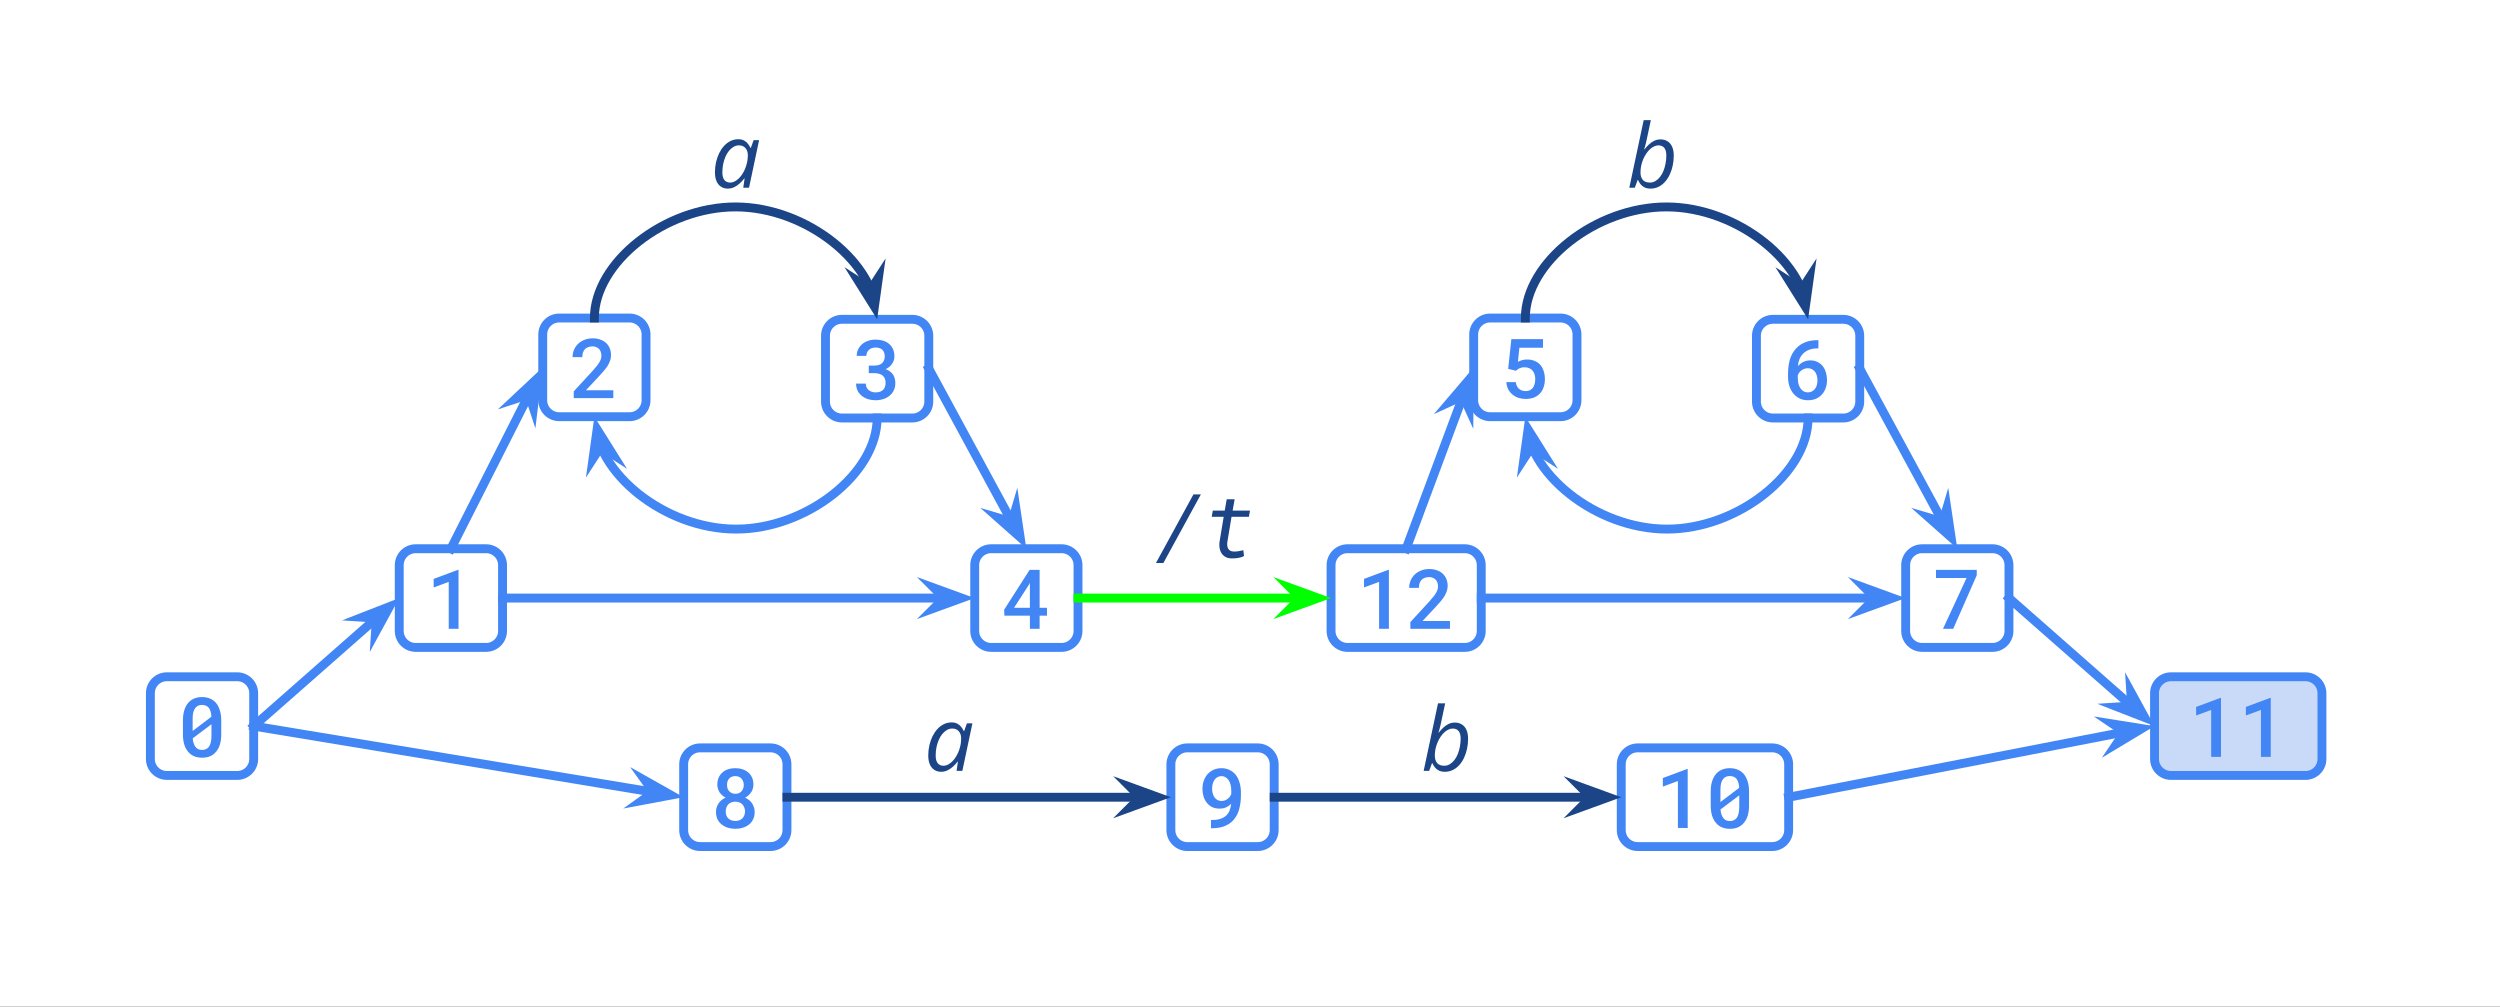 <?xml version="1.0" encoding="UTF-8" standalone="no"?>
<svg
   version="1.1"
   viewBox="0 0 562.545 226.508"
   fill="none"
   stroke="none"
   stroke-linecap="square"
   stroke-miterlimit="10"
   id="svg213"
   sodipodi:docname="tnfa1.svg"
   inkscape:version="1.1.1 (3bf5ae0d25, 2021-09-20)"
   width="562.545"
   height="226.508"
   xmlns:inkscape="http://www.inkscape.org/namespaces/inkscape"
   xmlns:sodipodi="http://sodipodi.sourceforge.net/DTD/sodipodi-0.dtd"
   xmlns="http://www.w3.org/2000/svg"
   xmlns:svg="http://www.w3.org/2000/svg">
  <rect x="0" y="0" width="562.545" height="226.508" fill="#333333" stroke="none"/>
  <defs
     id="defs217">
    <clipPath
       clipPathUnits="userSpaceOnUse"
       id="clipPath7469">
      <rect
         style="fill:#0000ff;fill-rule:evenodd"
         id="rect7471"
         width="562.545"
         height="226.508"
         x="201.841"
         y="162.787" />
    </clipPath>
  </defs>
  <sodipodi:namedview
     id="namedview215"
     pagecolor="#ffffff"
     bordercolor="#666666"
     borderopacity="1.0"
     inkscape:pageshadow="2"
     inkscape:pageopacity="0.0"
     inkscape:pagecheckerboard="0"
     showgrid="false"
     inkscape:zoom="1.3197917"
     inkscape:cx="278.45303"
     inkscape:cy="106.83504"
     inkscape:window-width="1916"
     inkscape:window-height="1037"
     inkscape:window-x="0"
     inkscape:window-y="20"
     inkscape:window-maximized="1"
     inkscape:current-layer="svg213" />
  <clipPath
     id="gd3650c1d61_0_1057.0">
    <path
       d="M 0,0 H 960 V 540 H 0 Z"
       clip-rule="nonzero"
       id="path2" />
  </clipPath>
  <g
     clip-path="url(#clipPath7469)"
     id="g211"
     transform="translate(-201.841,-162.787)">
    <path
       fill="#ffffff"
       d="M 0,0 H 960 V 540 H 0 Z"
       fill-rule="evenodd"
       id="path5" />
    <path
       fill="#000000"
       fill-opacity="0"
       d="M 32.724,11.685 H 927.276 V 71.811 H 32.724 Z"
       fill-rule="evenodd"
       id="path7" />
    <path
       fill="#ffffff"
       d="m 52.709,44.875 q -4.547,-1.312 -6.609,-3.203 -2.062,-1.906 -2.062,-4.703 0,-3.156 2.516,-5.219 2.531,-2.062 6.578,-2.062 2.75,0 4.906,1.062 2.156,1.062 3.328,2.938 1.188,1.875 1.188,4.094 h -3.531 q 0,-2.422 -1.547,-3.797 -1.547,-1.391 -4.344,-1.391 -2.609,0 -4.078,1.141 -1.453,1.141 -1.453,3.188 0,1.625 1.375,2.766 1.391,1.125 4.719,2.062 3.344,0.938 5.219,2.062 1.891,1.125 2.797,2.641 0.906,1.5 0.906,3.531 0,3.25 -2.531,5.203 -2.531,1.953 -6.781,1.953 -2.75,0 -5.141,-1.047 -2.375,-1.062 -3.672,-2.891 -1.297,-1.844 -1.297,-4.172 h 3.547 q 0,2.422 1.781,3.828 1.797,1.406 4.781,1.406 2.797,0 4.281,-1.141 1.484,-1.141 1.484,-3.094 0,-1.969 -1.375,-3.031 -1.375,-1.078 -4.984,-2.125 z m 26.147,9.938 q -1.984,2.328 -5.812,2.328 -3.172,0 -4.844,-1.844 -1.656,-1.844 -1.672,-5.453 V 36.922 h 3.391 V 49.75 q 0,4.516 3.672,4.516 3.891,0 5.172,-2.906 v -14.438 h 3.406 V 56.781 h -3.234 z m 25.287,-7.734 q 0,4.547 -2.094,7.312 -2.094,2.75 -5.625,2.75 -3.766,0 -5.812,-2.656 l -0.172,2.297 h -3.125 V 28.578 h 3.406 v 10.531 q 2.047,-2.562 5.656,-2.562 3.625,0 5.687,2.734 2.078,2.734 2.078,7.5 z m -3.406,-0.391 q 0,-3.469 -1.344,-5.359 -1.328,-1.891 -3.844,-1.891 -3.359,0 -4.828,3.125 v 8.578 q 1.562,3.125 4.859,3.125 2.438,0 3.797,-1.891 1.359,-1.891 1.359,-5.688 z m 10.873,-9.766 0.094,2.203 q 2.188,-2.578 5.891,-2.578 4.172,0 5.672,3.203 0.984,-1.438 2.578,-2.312 1.594,-0.891 3.75,-0.891 6.531,0 6.641,6.922 v 13.312 H 132.843 V 43.672 q 0,-2.125 -0.969,-3.172 -0.969,-1.062 -3.266,-1.062 -1.891,0 -3.141,1.125 -1.25,1.125 -1.453,3.031 v 13.188 h -3.406 V 43.765 q 0,-4.328 -4.25,-4.328 -3.344,0 -4.562,2.844 v 14.5 h -3.406 V 36.922 Z m 42.012,19.859 q -0.297,-0.594 -0.469,-2.094 -2.375,2.453 -5.656,2.453 -2.938,0 -4.828,-1.656 -1.875,-1.656 -1.875,-4.203 0,-3.109 2.359,-4.828 2.359,-1.719 6.641,-1.719 h 3.297 v -1.562 q 0,-1.766 -1.062,-2.828 -1.062,-1.062 -3.141,-1.062 -1.812,0 -3.047,0.922 -1.234,0.922 -1.234,2.219 h -3.406 q 0,-1.484 1.047,-2.859 1.062,-1.391 2.859,-2.203 1.812,-0.812 3.984,-0.812 3.438,0 5.375,1.719 1.953,1.719 2.031,4.734 v 9.141 q 0,2.734 0.688,4.344 v 0.297 z m -5.625,-2.594 q 1.594,0 3.016,-0.812 1.438,-0.828 2.078,-2.156 v -4.078 h -2.656 q -6.25,0 -6.25,3.656 0,1.594 1.062,2.5 1.078,0.891 2.75,0.891 z m 18.418,-22.078 v 4.812 h 3.719 v 2.625 h -3.719 v 12.312 q 0,1.203 0.5,1.797 0.5,0.594 1.688,0.594 0.594,0 1.625,-0.219 v 2.75 q -1.344,0.359 -2.609,0.359 -2.281,0 -3.438,-1.375 -1.156,-1.375 -1.156,-3.906 v -12.312 h -3.609 v -2.625 h 3.609 v -4.812 z m 15.64,22.266 q 1.828,0 3.188,-1.094 1.359,-1.109 1.5,-2.766 h 3.219 q -0.094,1.719 -1.188,3.266 -1.078,1.531 -2.891,2.453 -1.797,0.906 -3.828,0.906 -4.047,0 -6.453,-2.703 -2.391,-2.703 -2.391,-7.406 v -0.562 q 0,-2.906 1.062,-5.156 1.062,-2.266 3.047,-3.516 2,-1.25 4.719,-1.25 3.344,0 5.547,2 2.219,2 2.375,5.203 h -3.219 q -0.141,-1.922 -1.453,-3.156 -1.312,-1.25 -3.25,-1.25 -2.578,0 -4.016,1.859 -1.422,1.859 -1.422,5.391 v 0.641 q 0,3.438 1.406,5.297 1.422,1.844 4.047,1.844 z M 197.169,39.328 q 2.25,-2.781 5.875,-2.781 6.297,0 6.344,7.109 v 13.125 h -3.391 V 43.64 q -0.016,-2.156 -0.984,-3.172 -0.969,-1.031 -3,-1.031 -1.656,0 -2.906,0.891 -1.25,0.875 -1.938,2.297 v 14.156 h -3.406 V 28.578 h 3.406 z m 34.856,17.812 q -4.031,0 -6.578,-2.641 -2.531,-2.656 -2.531,-7.094 v -0.625 q 0,-2.953 1.125,-5.281 1.141,-2.328 3.156,-3.641 2.031,-1.312 4.406,-1.312 3.875,0 6.016,2.562 2.156,2.547 2.156,7.297 v 1.422 h -13.453 q 0.062,2.938 1.703,4.75 1.656,1.797 4.188,1.797 1.797,0 3.047,-0.734 1.25,-0.734 2.188,-1.938 l 2.062,1.609 q -2.484,3.828 -7.484,3.828 z M 231.603,39.344 q -2.062,0 -3.453,1.5 -1.391,1.484 -1.719,4.188 h 9.938 v -0.25 q -0.141,-2.594 -1.391,-4.016 -1.25,-1.422 -3.375,-1.422 z m 18.76,4.828 4.406,-7.25 h 3.969 l -6.5,9.812 6.703,10.047 h -3.938 l -4.594,-7.438 -4.578,7.438 h -3.953 l 6.703,-10.047 -6.5,-9.812 h 3.922 z m 16.569,-12.062 v 4.812 h 3.719 v 2.625 h -3.719 v 12.312 q 0,1.203 0.5,1.797 0.5,0.594 1.688,0.594 0.594,0 1.625,-0.219 v 2.75 q -1.344,0.359 -2.609,0.359 -2.281,0 -3.438,-1.375 -1.156,-1.375 -1.156,-3.906 v -12.312 h -3.609 v -2.625 h 3.609 v -4.812 z m 17.28,7.859 q -0.766,-0.125 -1.672,-0.125 -3.344,0 -4.531,2.844 V 56.781 H 274.604 V 36.922 h 3.312 l 0.047,2.297 q 1.672,-2.672 4.75,-2.672 0.984,0 1.5,0.266 z m 14.643,16.812 q -0.297,-0.594 -0.469,-2.094 -2.375,2.453 -5.656,2.453 -2.938,0 -4.828,-1.656 -1.875,-1.656 -1.875,-4.203 0,-3.109 2.359,-4.828 2.359,-1.719 6.641,-1.719 h 3.297 v -1.562 q 0,-1.766 -1.062,-2.828 -1.062,-1.062 -3.141,-1.062 -1.812,0 -3.047,0.922 -1.234,0.922 -1.234,2.219 h -3.406 q 0,-1.484 1.047,-2.859 1.062,-1.391 2.859,-2.203 1.812,-0.812 3.984,-0.812 3.438,0 5.375,1.719 1.953,1.719 2.031,4.734 v 9.141 q 0,2.734 0.688,4.344 v 0.297 z m -5.625,-2.594 q 1.594,0 3.016,-0.812 1.438,-0.828 2.078,-2.156 v -4.078 h -2.656 q -6.25,0 -6.25,3.656 0,1.594 1.062,2.5 1.078,0.891 2.75,0.891 z m 21.777,0.188 q 1.828,0 3.188,-1.094 1.359,-1.109 1.5,-2.766 h 3.219 q -0.094,1.719 -1.188,3.266 -1.078,1.531 -2.891,2.453 -1.797,0.906 -3.828,0.906 -4.047,0 -6.453,-2.703 -2.391,-2.703 -2.391,-7.406 v -0.562 q 0,-2.906 1.062,-5.156 1.062,-2.266 3.047,-3.516 2,-1.25 4.719,-1.25 3.344,0 5.547,2 2.219,2 2.375,5.203 h -3.219 q -0.141,-1.922 -1.453,-3.156 -1.312,-1.25 -3.25,-1.25 -2.578,0 -4.016,1.859 -1.422,1.859 -1.422,5.391 v 0.641 q 0,3.438 1.406,5.297 1.422,1.844 4.047,1.844 z m 16.319,-22.266 v 4.812 h 3.719 v 2.625 h -3.719 v 12.312 q 0,1.203 0.5,1.797 0.5,0.594 1.688,0.594 0.594,0 1.625,-0.219 v 2.75 q -1.344,0.359 -2.609,0.359 -2.281,0 -3.438,-1.375 -1.156,-1.375 -1.156,-3.906 v -12.312 h -3.609 v -2.625 h 3.609 v -4.812 z m 11.374,24.672 h -3.406 V 36.922 h 3.406 z m -3.672,-25.125 q 0,-0.828 0.5,-1.391 0.5,-0.578 1.484,-0.578 1,0 1.516,0.578 0.516,0.562 0.516,1.391 0,0.828 -0.516,1.375 -0.516,0.547 -1.516,0.547 -0.984,0 -1.484,-0.547 -0.5,-0.547 -0.5,-1.375 z m 8.201,15.016 q 0,-2.922 1.141,-5.25 1.156,-2.344 3.203,-3.609 2.047,-1.266 4.672,-1.266 4.047,0 6.547,2.812 2.516,2.812 2.516,7.469 v 0.25 q 0,2.891 -1.109,5.203 -1.109,2.297 -3.172,3.578 -2.062,1.281 -4.75,1.281 -4.031,0 -6.547,-2.797 -2.5,-2.812 -2.5,-7.438 z m 3.406,0.406 q 0,3.297 1.531,5.297 1.547,2 4.109,2 2.594,0 4.109,-2.031 1.531,-2.031 1.531,-5.672 0,-3.266 -1.562,-5.297 -1.547,-2.031 -4.109,-2.031 -2.516,0 -4.062,2 -1.547,2 -1.547,5.734 z m 22.143,-10.156 0.109,2.5 q 2.281,-2.875 5.953,-2.875 6.297,0 6.344,7.109 v 13.125 H 381.795 V 43.64 q -0.016,-2.156 -0.984,-3.172 -0.969,-1.031 -3,-1.031 -1.656,0 -2.906,0.891 -1.25,0.875 -1.938,2.297 v 14.156 h -3.406 V 36.922 Z"
       fill-rule="nonzero"
       id="path9" />
    <path
       fill="#ffffff"
       d="m 235.681,318.773 v 0 c 0,-2.044 1.657,-3.701 3.701,-3.701 h 15.842 v 0 c 0.982,0 1.923,0.39 2.617,1.084 0.694,0.694 1.084,1.635 1.084,2.617 v 14.803 c 0,2.044 -1.657,3.701 -3.701,3.701 h -15.842 c -2.044,0 -3.701,-1.657 -3.701,-3.701 z"
       fill-rule="evenodd"
       id="path11" />
    <path
       stroke="#4285f4"
       stroke-width="2"
       stroke-linejoin="round"
       stroke-linecap="butt"
       d="m 235.681,318.773 v 0 c 0,-2.044 1.657,-3.701 3.701,-3.701 h 15.842 v 0 c 0.982,0 1.923,0.39 2.617,1.084 0.694,0.694 1.084,1.635 1.084,2.617 v 14.803 c 0,2.044 -1.657,3.701 -3.701,3.701 h -15.842 c -2.044,0 -3.701,-1.657 -3.701,-3.701 z"
       fill-rule="evenodd"
       id="path13" />
    <path
       fill="#4285f4"
       d="m 251.627,328.032 v -3.141 q 0,-1.266 -0.312,-2.25 -0.297,-0.984 -0.844,-1.656 -0.562,-0.656 -1.359,-1 -0.797,-0.344 -1.797,-0.344 -1.016,0 -1.812,0.344 -0.797,0.344 -1.344,1 -0.562,0.672 -0.859,1.656 -0.297,0.984 -0.297,2.25 v 3.141 q 0,1.281 0.297,2.266 0.297,0.969 0.859,1.625 0.562,0.688 1.359,1.031 0.812,0.328 1.812,0.328 1,0 1.797,-0.328 0.797,-0.344 1.344,-1.031 0.562,-0.656 0.859,-1.625 0.297,-0.984 0.297,-2.266 z m -6.438,-0.766 q 0,-0.266 0,-0.438 0,-0.188 0,-0.547 v -1.781 q 0,-0.812 0.141,-1.422 0.156,-0.609 0.453,-0.984 0.266,-0.344 0.641,-0.516 0.375,-0.172 0.891,-0.172 0.453,0 0.828,0.156 0.375,0.141 0.625,0.422 0.281,0.328 0.438,0.859 0.172,0.516 0.203,1.219 z m 4.234,1.141 q 0,0.828 -0.156,1.453 -0.141,0.625 -0.438,1 -0.266,0.328 -0.641,0.5 -0.375,0.172 -0.859,0.172 -0.5,0 -0.891,-0.172 -0.375,-0.172 -0.625,-0.531 -0.25,-0.312 -0.406,-0.797 -0.156,-0.484 -0.203,-1.109 l 4.219,-3.172 q 0,0.25 0,0.5 0,0.25 0,0.469 z"
       fill-rule="nonzero"
       id="path15" />
    <path
       fill="#ffffff"
       d="m 291.679,289.962 v 0 c 0,-2.044 1.657,-3.701 3.701,-3.701 h 15.842 v 0 c 0.982,0 1.923,0.39 2.617,1.084 0.694,0.694 1.084,1.635 1.084,2.617 v 14.803 c 0,2.044 -1.657,3.701 -3.701,3.701 h -15.842 c -2.044,0 -3.701,-1.657 -3.701,-3.701 z"
       fill-rule="evenodd"
       id="path17" />
    <path
       stroke="#4285f4"
       stroke-width="2"
       stroke-linejoin="round"
       stroke-linecap="butt"
       d="m 291.679,289.962 v 0 c 0,-2.044 1.657,-3.701 3.701,-3.701 h 15.842 v 0 c 0.982,0 1.923,0.39 2.617,1.084 0.694,0.694 1.084,1.635 1.084,2.617 v 14.803 c 0,2.044 -1.657,3.701 -3.701,3.701 h -15.842 c -2.044,0 -3.701,-1.657 -3.701,-3.701 z"
       fill-rule="evenodd"
       id="path19" />
    <path
       fill="#4285f4"
       d="m 305.016,304.284 v -13.266 h -0.141 l -5.453,2.031 v 1.922 l 3.391,-1.25 v 10.562 z"
       fill-rule="nonzero"
       id="path21" />
    <path
       fill="#ffffff"
       d="m 323.968,238.05 v 0 c 0,-2.044 1.657,-3.701 3.701,-3.701 h 15.842 v 0 c 0.982,0 1.923,0.39 2.617,1.084 0.694,0.694 1.084,1.635 1.084,2.617 v 14.803 c 0,2.044 -1.657,3.701 -3.701,3.701 h -15.842 c -2.044,0 -3.701,-1.657 -3.701,-3.701 z"
       fill-rule="evenodd"
       id="path23" />
    <path
       stroke="#4285f4"
       stroke-width="2"
       stroke-linejoin="round"
       stroke-linecap="butt"
       d="m 323.968,238.05 v 0 c 0,-2.044 1.657,-3.701 3.701,-3.701 h 15.842 v 0 c 0.982,0 1.923,0.39 2.617,1.084 0.694,0.694 1.084,1.635 1.084,2.617 v 14.803 c 0,2.044 -1.657,3.701 -3.701,3.701 h -15.842 c -2.044,0 -3.701,-1.657 -3.701,-3.701 z"
       fill-rule="evenodd"
       id="path25" />
    <path
       fill="#4285f4"
       d="m 339.852,252.371 v -1.766 h -6.172 l 2.938,-3.141 q 0.594,-0.625 1.078,-1.203 0.5,-0.594 0.875,-1.156 0.344,-0.578 0.547,-1.156 0.219,-0.594 0.219,-1.219 0,-0.844 -0.281,-1.531 -0.266,-0.703 -0.797,-1.203 -0.516,-0.5 -1.297,-0.781 -0.766,-0.297 -1.734,-0.297 -1.047,0 -1.891,0.344 -0.844,0.344 -1.422,0.906 -0.594,0.578 -0.922,1.359 -0.312,0.766 -0.312,1.625 h 2.188 q 0,-0.578 0.141,-1.016 0.156,-0.453 0.453,-0.781 0.281,-0.297 0.703,-0.453 0.422,-0.172 1.016,-0.172 0.453,0 0.812,0.156 0.375,0.156 0.641,0.422 0.266,0.281 0.391,0.672 0.141,0.375 0.141,0.828 0,0.359 -0.094,0.703 -0.094,0.328 -0.312,0.719 -0.219,0.391 -0.594,0.859 -0.359,0.469 -0.891,1.062 l -4.328,4.703 v 1.516 z"
       fill-rule="nonzero"
       id="path27" />
    <path
       fill="#ffffff"
       d="m 387.592,238.341 v 0 c 0,-2.044 1.657,-3.701 3.701,-3.701 h 15.842 v 0 c 0.982,0 1.923,0.39 2.617,1.084 0.694,0.694 1.084,1.635 1.084,2.617 v 14.803 c 0,2.044 -1.657,3.701 -3.701,3.701 h -15.842 c -2.044,0 -3.701,-1.657 -3.701,-3.701 z"
       fill-rule="evenodd"
       id="path29" />
    <path
       stroke="#4285f4"
       stroke-width="2"
       stroke-linejoin="round"
       stroke-linecap="butt"
       d="m 387.592,238.341 v 0 c 0,-2.044 1.657,-3.701 3.701,-3.701 h 15.842 v 0 c 0.982,0 1.923,0.39 2.617,1.084 0.694,0.694 1.084,1.635 1.084,2.617 v 14.803 c 0,2.044 -1.657,3.701 -3.701,3.701 h -15.842 c -2.044,0 -3.701,-1.657 -3.701,-3.701 z"
       fill-rule="evenodd"
       id="path31" />
    <path
       fill="#4285f4"
       d="m 397.335,245.053 v 1.703 h 1.297 q 0.562,0 1.016,0.141 0.469,0.125 0.797,0.391 0.328,0.281 0.5,0.688 0.172,0.406 0.172,0.984 0,0.5 -0.156,0.906 -0.141,0.391 -0.422,0.656 -0.297,0.281 -0.719,0.422 -0.422,0.141 -0.953,0.141 -0.484,0 -0.891,-0.141 -0.406,-0.156 -0.703,-0.406 -0.297,-0.266 -0.453,-0.625 -0.156,-0.375 -0.156,-0.812 h -2.188 q 0,0.938 0.359,1.641 0.359,0.688 0.969,1.156 0.594,0.469 1.391,0.719 0.797,0.234 1.656,0.234 0.938,0 1.75,-0.266 0.828,-0.266 1.422,-0.766 0.594,-0.484 0.938,-1.203 0.344,-0.734 0.344,-1.656 0,-0.5 -0.125,-0.969 -0.109,-0.469 -0.375,-0.891 -0.266,-0.391 -0.688,-0.719 -0.406,-0.328 -1,-0.531 0.5,-0.219 0.875,-0.547 0.375,-0.328 0.609,-0.703 0.25,-0.375 0.375,-0.781 0.125,-0.422 0.125,-0.828 0,-0.938 -0.312,-1.625 -0.312,-0.703 -0.875,-1.188 -0.547,-0.484 -1.344,-0.719 -0.781,-0.25 -1.719,-0.25 -0.922,0 -1.703,0.281 -0.766,0.266 -1.328,0.75 -0.562,0.5 -0.891,1.172 -0.312,0.656 -0.312,1.453 h 2.172 q 0,-0.438 0.156,-0.781 0.172,-0.344 0.453,-0.594 0.266,-0.25 0.641,-0.375 0.391,-0.125 0.828,-0.125 0.5,0 0.891,0.141 0.391,0.125 0.641,0.375 0.266,0.266 0.391,0.641 0.141,0.375 0.141,0.844 0,0.438 -0.156,0.812 -0.141,0.375 -0.391,0.641 -0.281,0.281 -0.719,0.453 -0.438,0.156 -1.031,0.156 z"
       fill-rule="nonzero"
       id="path33" />
    <path
       fill="#ffffff"
       d="m 421.17,289.962 v 0 c 0,-2.044 1.657,-3.701 3.701,-3.701 h 15.842 v 0 c 0.982,0 1.923,0.39 2.617,1.084 0.694,0.694 1.084,1.635 1.084,2.617 v 14.803 c 0,2.044 -1.657,3.701 -3.701,3.701 h -15.842 c -2.044,0 -3.701,-1.657 -3.701,-3.701 z"
       fill-rule="evenodd"
       id="path35" />
    <path
       stroke="#4285f4"
       stroke-width="2"
       stroke-linejoin="round"
       stroke-linecap="butt"
       d="m 421.17,289.962 v 0 c 0,-2.044 1.657,-3.701 3.701,-3.701 h 15.842 v 0 c 0.982,0 1.923,0.39 2.617,1.084 0.694,0.694 1.084,1.635 1.084,2.617 v 14.803 c 0,2.044 -1.657,3.701 -3.701,3.701 h -15.842 c -2.044,0 -3.701,-1.657 -3.701,-3.701 z"
       fill-rule="evenodd"
       id="path37" />
    <path
       fill="#4285f4"
       d="m 435.773,299.549 v -8.531 h -2.25 l -5.734,8.969 0.062,1.344 h 5.734 v 2.953 h 2.188 v -2.953 h 1.656 v -1.781 z m -5.75,0 3.312,-5.141 0.25,-0.469 v 5.609 z"
       fill-rule="nonzero"
       id="path39" />
    <path
       fill="#ffffff"
       d="m 465.312,334.774 v 0 c 0,-2.044 1.657,-3.701 3.701,-3.701 h 15.842 v 0 c 0.982,0 1.923,0.39 2.617,1.084 0.694,0.694 1.084,1.635 1.084,2.617 v 14.803 c 0,2.044 -1.657,3.701 -3.701,3.701 h -15.842 c -2.044,0 -3.701,-1.657 -3.701,-3.701 z"
       fill-rule="evenodd"
       id="path41" />
    <path
       stroke="#4285f4"
       stroke-width="2"
       stroke-linejoin="round"
       stroke-linecap="butt"
       d="m 465.312,334.774 v 0 c 0,-2.044 1.657,-3.701 3.701,-3.701 h 15.842 v 0 c 0.982,0 1.923,0.39 2.617,1.084 0.694,0.694 1.084,1.635 1.084,2.617 v 14.803 c 0,2.044 -1.657,3.701 -3.701,3.701 h -15.842 c -2.044,0 -3.701,-1.657 -3.701,-3.701 z"
       fill-rule="evenodd"
       id="path43" />
    <path
       fill="#4285f4"
       d="m 474.508,347.299 h -0.172 v 1.859 h 0.188 q 1.719,0 2.922,-0.5 1.219,-0.5 1.969,-1.375 0.922,-1.062 1.281,-2.484 0.375,-1.422 0.375,-2.984 v -0.766 q 0,-1.141 -0.312,-2.172 -0.297,-1.047 -0.875,-1.766 -0.562,-0.672 -1.359,-1.062 -0.797,-0.406 -1.828,-0.406 -1.016,0 -1.812,0.375 -0.797,0.375 -1.344,1 -0.547,0.641 -0.844,1.484 -0.281,0.844 -0.281,1.797 0,0.875 0.234,1.688 0.25,0.797 0.734,1.422 0.469,0.609 1.172,0.969 0.719,0.359 1.688,0.359 0.484,0 0.875,-0.078 0.391,-0.094 0.719,-0.25 0.312,-0.156 0.562,-0.344 0.266,-0.203 0.469,-0.422 v 0.047 q -0.078,0.766 -0.328,1.438 -0.25,0.672 -0.797,1.188 -0.516,0.469 -1.312,0.734 -0.781,0.25 -1.922,0.25 z m 2.203,-4.281 q -0.547,0 -0.953,-0.234 -0.391,-0.234 -0.656,-0.609 -0.266,-0.391 -0.391,-0.891 -0.125,-0.5 -0.125,-1.047 0,-0.562 0.141,-1.078 0.141,-0.516 0.406,-0.906 0.266,-0.375 0.656,-0.594 0.406,-0.234 0.906,-0.234 0.469,0 0.859,0.219 0.406,0.219 0.703,0.625 0.297,0.406 0.469,1.016 0.172,0.609 0.172,1.406 v 0.75 q -0.125,0.344 -0.344,0.641 -0.219,0.281 -0.5,0.484 -0.281,0.219 -0.625,0.344 -0.344,0.109 -0.719,0.109 z"
       fill-rule="nonzero"
       id="path45" />
    <path
       fill="#ffffff"
       d="m 566.651,334.773 v 0 c 0,-2.044 1.657,-3.701 3.701,-3.701 h 30.268 c 0.982,0 1.923,0.39 2.617,1.084 0.694,0.694 1.084,1.635 1.084,2.617 v 14.803 c 0,2.044 -1.657,3.701 -3.701,3.701 h -30.268 c -2.044,0 -3.701,-1.657 -3.701,-3.701 z"
       fill-rule="evenodd"
       id="path47" />
    <path
       stroke="#4285f4"
       stroke-width="2"
       stroke-linejoin="round"
       stroke-linecap="butt"
       d="m 566.651,334.773 v 0 c 0,-2.044 1.657,-3.701 3.701,-3.701 h 30.268 c 0.982,0 1.923,0.39 2.617,1.084 0.694,0.694 1.084,1.635 1.084,2.617 v 14.803 c 0,2.044 -1.657,3.701 -3.701,3.701 h -30.268 c -2.044,0 -3.701,-1.657 -3.701,-3.701 z"
       fill-rule="evenodd"
       id="path49" />
    <path
       fill="#4285f4"
       d="m 581.602,349.095 v -13.266 h -0.141 l -5.453,2.031 v 1.922 l 3.391,-1.25 v 10.562 z m 13.805,-5.062 v -3.141 q 0,-1.266 -0.312,-2.25 -0.297,-0.984 -0.844,-1.656 -0.562,-0.656 -1.359,-1 -0.797,-0.344 -1.797,-0.344 -1.016,0 -1.812,0.344 -0.797,0.344 -1.344,1 -0.562,0.672 -0.859,1.656 -0.297,0.984 -0.297,2.25 v 3.141 q 0,1.281 0.297,2.266 0.297,0.969 0.859,1.625 0.562,0.688 1.359,1.031 0.812,0.328 1.812,0.328 1,0 1.797,-0.328 0.797,-0.344 1.344,-1.031 0.562,-0.656 0.859,-1.625 0.297,-0.984 0.297,-2.266 z m -6.438,-0.766 q 0,-0.266 0,-0.438 0,-0.188 0,-0.547 v -1.781 q 0,-0.812 0.141,-1.422 0.156,-0.609 0.453,-0.984 0.266,-0.344 0.641,-0.516 0.375,-0.172 0.891,-0.172 0.453,0 0.828,0.156 0.375,0.141 0.625,0.422 0.281,0.328 0.438,0.859 0.172,0.516 0.203,1.219 z m 4.234,1.141 q 0,0.828 -0.156,1.453 -0.141,0.625 -0.438,1 -0.266,0.328 -0.641,0.5 -0.375,0.172 -0.859,0.172 -0.5,0 -0.891,-0.172 -0.375,-0.172 -0.625,-0.531 -0.25,-0.312 -0.406,-0.797 -0.156,-0.484 -0.203,-1.109 l 4.219,-3.172 q 0,0.25 0,0.5 0,0.25 0,0.469 z"
       fill-rule="nonzero"
       id="path51" />
    <path
       fill="#ffffff"
       d="m 533.448,238.05 v 0 c 0,-2.044 1.657,-3.701 3.701,-3.701 h 15.842 v 0 c 0.982,0 1.923,0.39 2.617,1.084 0.694,0.694 1.084,1.635 1.084,2.617 v 14.803 c 0,2.044 -1.657,3.701 -3.701,3.701 h -15.842 c -2.044,0 -3.701,-1.657 -3.701,-3.701 z"
       fill-rule="evenodd"
       id="path53" />
    <path
       stroke="#4285f4"
       stroke-width="2"
       stroke-linejoin="round"
       stroke-linecap="butt"
       d="m 533.448,238.05 v 0 c 0,-2.044 1.657,-3.701 3.701,-3.701 h 15.842 v 0 c 0.982,0 1.923,0.39 2.617,1.084 0.694,0.694 1.084,1.635 1.084,2.617 v 14.803 c 0,2.044 -1.657,3.701 -3.701,3.701 h -15.842 c -2.044,0 -3.701,-1.657 -3.701,-3.701 z"
       fill-rule="evenodd"
       id="path55" />
    <path
       fill="#4285f4"
       d="m 541.207,245.793 1.75,0.422 q 0.172,-0.156 0.359,-0.297 0.188,-0.141 0.406,-0.25 0.219,-0.109 0.5,-0.172 0.297,-0.062 0.688,-0.062 0.594,0 1.031,0.203 0.453,0.188 0.75,0.547 0.312,0.359 0.453,0.844 0.156,0.469 0.156,1.047 0,0.594 -0.141,1.094 -0.125,0.5 -0.375,0.859 -0.266,0.359 -0.672,0.562 -0.406,0.203 -0.953,0.203 -0.922,0 -1.516,-0.516 -0.594,-0.516 -0.719,-1.5 h -2.125 q 0.062,0.922 0.438,1.641 0.375,0.703 0.969,1.172 0.594,0.484 1.359,0.734 0.766,0.234 1.594,0.234 1.109,0 1.922,-0.344 0.812,-0.359 1.344,-0.953 0.531,-0.609 0.781,-1.406 0.266,-0.812 0.266,-1.719 0,-1.031 -0.281,-1.859 -0.266,-0.828 -0.766,-1.406 -0.531,-0.578 -1.281,-0.875 -0.734,-0.312 -1.672,-0.312 -0.688,0 -1.219,0.172 -0.531,0.172 -0.859,0.359 l 0.344,-3.172 h 5.312 v -1.938 h -7.125 z"
       fill-rule="nonzero"
       id="path57" />
    <path
       fill="#ffffff"
       d="m 597.072,238.341 v 0 c 0,-2.044 1.657,-3.701 3.701,-3.701 h 15.842 v 0 c 0.982,0 1.923,0.39 2.617,1.084 0.694,0.694 1.084,1.635 1.084,2.617 v 14.803 c 0,2.044 -1.657,3.701 -3.701,3.701 h -15.842 c -2.044,0 -3.701,-1.657 -3.701,-3.701 z"
       fill-rule="evenodd"
       id="path59" />
    <path
       stroke="#4285f4"
       stroke-width="2"
       stroke-linejoin="round"
       stroke-linecap="butt"
       d="m 597.072,238.341 v 0 c 0,-2.044 1.657,-3.701 3.701,-3.701 h 15.842 v 0 c 0.982,0 1.923,0.39 2.617,1.084 0.694,0.694 1.084,1.635 1.084,2.617 v 14.803 c 0,2.044 -1.657,3.701 -3.701,3.701 h -15.842 c -2.044,0 -3.701,-1.657 -3.701,-3.701 z"
       fill-rule="evenodd"
       id="path61" />
    <path
       fill="#4285f4"
       d="m 611.018,239.335 h -0.266 q -1.547,0 -2.75,0.484 -1.203,0.484 -2.016,1.391 -0.969,1.047 -1.391,2.5 -0.406,1.453 -0.406,3.047 v 0.906 q 0,1.062 0.312,2.031 0.312,0.953 0.906,1.672 0.562,0.672 1.375,1.078 0.828,0.406 1.875,0.406 1.031,0 1.828,-0.344 0.797,-0.359 1.344,-0.984 0.547,-0.609 0.828,-1.422 0.297,-0.828 0.297,-1.781 0,-0.859 -0.234,-1.656 -0.219,-0.812 -0.688,-1.438 -0.469,-0.609 -1.188,-0.969 -0.703,-0.375 -1.672,-0.375 -0.453,0 -0.875,0.109 -0.406,0.094 -0.734,0.266 -0.359,0.188 -0.656,0.422 -0.281,0.234 -0.5,0.484 0.062,-0.859 0.359,-1.594 0.312,-0.734 0.875,-1.266 0.547,-0.531 1.344,-0.828 0.797,-0.297 1.875,-0.297 h 0.156 z m -2.391,6.312 q 0.531,0 0.938,0.219 0.406,0.203 0.688,0.578 0.266,0.375 0.406,0.875 0.141,0.5 0.141,1.047 0,0.594 -0.141,1.094 -0.141,0.484 -0.438,0.859 -0.281,0.344 -0.688,0.562 -0.391,0.203 -0.906,0.203 -0.453,0 -0.875,-0.203 -0.406,-0.219 -0.719,-0.625 -0.297,-0.406 -0.484,-1 -0.172,-0.609 -0.172,-1.391 v -0.672 q 0.141,-0.344 0.359,-0.609 0.219,-0.281 0.5,-0.484 0.297,-0.219 0.641,-0.328 0.359,-0.125 0.75,-0.125 z"
       fill-rule="nonzero"
       id="path63" />
    <path
       fill="#ffffff"
       d="m 630.651,289.962 v 0 c 0,-2.044 1.657,-3.701 3.701,-3.701 h 15.842 v 0 c 0.982,0 1.923,0.39 2.617,1.084 0.694,0.694 1.084,1.635 1.084,2.617 v 14.803 c 0,2.044 -1.657,3.701 -3.701,3.701 h -15.842 c -2.044,0 -3.701,-1.657 -3.701,-3.701 z"
       fill-rule="evenodd"
       id="path65" />
    <path
       stroke="#4285f4"
       stroke-width="2"
       stroke-linejoin="round"
       stroke-linecap="butt"
       d="m 630.651,289.962 v 0 c 0,-2.044 1.657,-3.701 3.701,-3.701 h 15.842 v 0 c 0.982,0 1.923,0.39 2.617,1.084 0.694,0.694 1.084,1.635 1.084,2.617 v 14.803 c 0,2.044 -1.657,3.701 -3.701,3.701 h -15.842 c -2.044,0 -3.701,-1.657 -3.701,-3.701 z"
       fill-rule="evenodd"
       id="path67" />
    <path
       fill="#4285f4"
       d="m 646.644,292.237 v -1.219 h -9.172 v 1.828 h 6.875 l -5.297,11.438 h 2.297 z"
       fill-rule="nonzero"
       id="path69" />
    <path
       fill="#000000"
       fill-opacity="0"
       d="m 355.779,190.424 v 0 c 0,-2.044 1.657,-3.701 3.701,-3.701 h 15.842 v 0 c 0.982,0 1.923,0.39 2.617,1.084 0.694,0.694 1.084,1.635 1.084,2.617 v 14.803 c 0,2.044 -1.657,3.701 -3.701,3.701 h -15.842 c -2.044,0 -3.701,-1.657 -3.701,-3.701 z"
       fill-rule="evenodd"
       id="path71" />
    <path
       fill="#1c4587"
       d="m 365.622,205.229 q -0.875,0 -1.531,-0.422 -0.656,-0.422 -1.016,-1.234 -0.359,-0.828 -0.359,-2.016 0,-1.188 0.25,-2.281 0.25,-1.094 0.703,-2.031 0.469,-0.938 1.109,-1.641 0.656,-0.703 1.453,-1.094 0.812,-0.391 1.75,-0.391 0.734,0 1.266,0.281 0.531,0.266 0.875,0.719 0.359,0.438 0.578,0.938 h 0.094 l 0.625,-1.734 h 1.234 l -2.266,10.703 h -1.297 l 0.297,-2.078 h -0.078 q -0.438,0.594 -1.016,1.109 -0.562,0.516 -1.234,0.844 -0.672,0.328 -1.438,0.328 z m 0.516,-1.359 q 0.75,0 1.484,-0.547 0.75,-0.547 1.328,-1.484 0.594,-0.953 0.906,-2.141 0.156,-0.578 0.203,-1.047 0.062,-0.484 0.062,-0.906 0,-1.016 -0.531,-1.625 -0.531,-0.625 -1.453,-0.625 -0.641,0 -1.219,0.328 -0.578,0.328 -1.047,0.906 -0.469,0.578 -0.797,1.344 -0.328,0.766 -0.516,1.672 -0.172,0.891 -0.172,1.844 0,1.125 0.453,1.703 0.469,0.578 1.297,0.578 z"
       fill-rule="nonzero"
       id="path73" />
    <path
       fill="#000000"
       fill-opacity="0"
       d="m 562.057,190.424 v 0 c 0,-2.044 1.657,-3.701 3.701,-3.701 h 15.842 v 0 c 0.982,0 1.923,0.39 2.617,1.084 0.694,0.694 1.084,1.635 1.084,2.617 v 14.803 c 0,2.044 -1.657,3.701 -3.701,3.701 H 565.758 c -2.044,0 -3.701,-1.657 -3.701,-3.701 z"
       fill-rule="evenodd"
       id="path75" />
    <path
       fill="#1c4587"
       d="m 573.216,205.229 q -0.75,0 -1.312,-0.266 -0.547,-0.281 -0.906,-0.719 -0.359,-0.438 -0.562,-0.953 h -0.094 l -0.641,1.734 h -1.234 l 3.234,-15.203 h 1.609 l -0.781,3.672 q -0.125,0.656 -0.281,1.297 -0.156,0.641 -0.281,1.094 -0.125,0.438 -0.172,0.516 h 0.078 q 0.469,-0.594 1.016,-1.109 0.547,-0.516 1.188,-0.828 0.656,-0.312 1.422,-0.312 0.906,0 1.562,0.422 0.672,0.406 1.031,1.219 0.375,0.812 0.375,2 0,1.156 -0.234,2.25 -0.234,1.094 -0.672,2.031 -0.438,0.938 -1.078,1.641 -0.625,0.703 -1.453,1.109 -0.828,0.406 -1.812,0.406 z m -0.109,-1.359 q 0.672,0 1.234,-0.344 0.578,-0.344 1.031,-0.922 0.469,-0.594 0.781,-1.375 0.312,-0.781 0.469,-1.656 0.172,-0.891 0.172,-1.797 0,-1.125 -0.453,-1.703 -0.453,-0.578 -1.344,-0.578 -0.469,0 -0.953,0.234 -0.484,0.219 -0.938,0.641 -0.453,0.422 -0.844,1 -0.375,0.562 -0.672,1.25 -0.281,0.672 -0.453,1.438 -0.156,0.766 -0.156,1.547 0,1.031 0.516,1.656 0.531,0.609 1.609,0.609 z"
       fill-rule="nonzero"
       id="path77" />
    <path
       fill="#c9daf8"
       d="m 686.651,318.773 v 0 c 0,-2.044 1.657,-3.701 3.701,-3.701 h 30.268 c 0.982,0 1.923,0.39 2.617,1.084 0.694,0.694 1.084,1.635 1.084,2.617 v 14.803 c 0,2.044 -1.657,3.701 -3.701,3.701 h -30.268 c -2.044,0 -3.701,-1.657 -3.701,-3.701 z"
       fill-rule="evenodd"
       id="path79" />
    <path
       stroke="#4285f4"
       stroke-width="2"
       stroke-linejoin="round"
       stroke-linecap="butt"
       d="m 686.651,318.773 v 0 c 0,-2.044 1.657,-3.701 3.701,-3.701 h 30.268 c 0.982,0 1.923,0.39 2.617,1.084 0.694,0.694 1.084,1.635 1.084,2.617 v 14.803 c 0,2.044 -1.657,3.701 -3.701,3.701 h -30.268 c -2.044,0 -3.701,-1.657 -3.701,-3.701 z"
       fill-rule="evenodd"
       id="path81" />
    <path
       fill="#4285f4"
       d="m 701.603,333.095 v -13.266 h -0.141 l -5.453,2.031 v 1.922 l 3.391,-1.25 v 10.562 z m 11.196,0 v -13.266 h -0.141 l -5.453,2.031 v 1.922 l 3.391,-1.25 v 10.562 z"
       fill-rule="nonzero"
       id="path83" />
    <path
       fill="#ffffff"
       d="m 355.679,334.773 v 0 c 0,-2.044 1.657,-3.701 3.701,-3.701 h 15.842 v 0 c 0.982,0 1.923,0.39 2.617,1.084 0.694,0.694 1.084,1.635 1.084,2.617 v 14.803 c 0,2.044 -1.657,3.701 -3.701,3.701 h -15.842 c -2.044,0 -3.701,-1.657 -3.701,-3.701 z"
       fill-rule="evenodd"
       id="path85" />
    <path
       stroke="#4285f4"
       stroke-width="2"
       stroke-linejoin="round"
       stroke-linecap="butt"
       d="m 355.679,334.773 v 0 c 0,-2.044 1.657,-3.701 3.701,-3.701 h 15.842 v 0 c 0.982,0 1.923,0.39 2.617,1.084 0.694,0.694 1.084,1.635 1.084,2.617 v 14.803 c 0,2.044 -1.657,3.701 -3.701,3.701 h -15.842 c -2.044,0 -3.701,-1.657 -3.701,-3.701 z"
       fill-rule="evenodd"
       id="path87" />
    <path
       fill="#4285f4"
       d="m 371.376,339.329 q 0,-0.891 -0.312,-1.578 -0.312,-0.688 -0.844,-1.141 -0.562,-0.484 -1.312,-0.719 -0.734,-0.25 -1.609,-0.25 -0.891,0 -1.641,0.25 -0.734,0.234 -1.25,0.719 -0.547,0.469 -0.859,1.156 -0.297,0.672 -0.297,1.562 0,0.484 0.141,0.938 0.141,0.453 0.375,0.828 0.25,0.359 0.578,0.656 0.344,0.297 0.766,0.516 -0.484,0.219 -0.891,0.547 -0.391,0.328 -0.672,0.719 -0.281,0.422 -0.438,0.922 -0.156,0.484 -0.156,1.031 0,0.938 0.328,1.641 0.344,0.703 0.938,1.172 0.578,0.484 1.375,0.734 0.797,0.25 1.734,0.25 0.906,0 1.688,-0.25 0.797,-0.25 1.391,-0.734 0.578,-0.469 0.906,-1.172 0.344,-0.719 0.344,-1.641 0,-0.641 -0.219,-1.188 -0.203,-0.562 -0.562,-1 -0.266,-0.328 -0.625,-0.578 -0.344,-0.25 -0.766,-0.453 0.359,-0.172 0.641,-0.391 0.281,-0.234 0.5,-0.5 0.359,-0.406 0.547,-0.922 0.203,-0.531 0.203,-1.125 z m -1.891,6.047 q 0,0.5 -0.172,0.906 -0.156,0.391 -0.438,0.672 -0.281,0.266 -0.688,0.422 -0.391,0.141 -0.859,0.141 -0.5,0 -0.906,-0.141 -0.391,-0.141 -0.672,-0.406 -0.297,-0.266 -0.453,-0.672 -0.156,-0.406 -0.156,-0.922 0,-0.5 0.156,-0.906 0.156,-0.406 0.438,-0.703 0.281,-0.281 0.672,-0.438 0.391,-0.156 0.906,-0.156 0.469,0 0.875,0.156 0.406,0.156 0.688,0.438 0.281,0.297 0.438,0.703 0.172,0.406 0.172,0.906 z m -0.281,-5.969 q 0,0.453 -0.141,0.828 -0.141,0.359 -0.375,0.609 -0.25,0.266 -0.594,0.422 -0.344,0.141 -0.781,0.141 -0.422,0 -0.781,-0.141 -0.344,-0.156 -0.578,-0.422 -0.266,-0.25 -0.391,-0.609 -0.125,-0.375 -0.125,-0.828 0,-0.453 0.125,-0.828 0.125,-0.375 0.375,-0.625 0.234,-0.25 0.578,-0.391 0.344,-0.141 0.766,-0.141 0.438,0 0.781,0.141 0.359,0.141 0.609,0.406 0.25,0.266 0.391,0.641 0.141,0.359 0.141,0.797 z"
       fill-rule="nonzero"
       id="path89" />
    <path
       fill="#000000"
       fill-opacity="0"
       d="m 403.779,321.65 v 0 c 0,-2.044 1.657,-3.701 3.701,-3.701 h 15.842 v 0 c 0.982,0 1.923,0.39 2.617,1.084 0.694,0.694 1.084,1.635 1.084,2.617 v 14.803 c 0,2.044 -1.657,3.701 -3.701,3.701 h -15.842 c -2.044,0 -3.701,-1.657 -3.701,-3.701 z"
       fill-rule="evenodd"
       id="path91" />
    <path
       fill="#1c4587"
       d="m 413.622,336.454 q -0.875,0 -1.531,-0.422 -0.656,-0.422 -1.016,-1.234 -0.359,-0.828 -0.359,-2.016 0,-1.188 0.25,-2.281 0.25,-1.094 0.703,-2.031 0.469,-0.938 1.109,-1.641 0.656,-0.703 1.453,-1.094 0.812,-0.391 1.75,-0.391 0.734,0 1.266,0.281 0.531,0.266 0.875,0.719 0.359,0.438 0.578,0.938 h 0.094 l 0.625,-1.734 h 1.234 l -2.266,10.703 h -1.297 l 0.297,-2.078 h -0.078 q -0.438,0.594 -1.016,1.109 -0.562,0.516 -1.234,0.844 -0.672,0.328 -1.438,0.328 z m 0.516,-1.359 q 0.75,0 1.484,-0.547 0.75,-0.547 1.328,-1.484 0.594,-0.953 0.906,-2.141 0.156,-0.578 0.203,-1.047 0.062,-0.484 0.062,-0.906 0,-1.016 -0.531,-1.625 -0.531,-0.625 -1.453,-0.625 -0.641,0 -1.219,0.328 -0.578,0.328 -1.047,0.906 -0.469,0.578 -0.797,1.344 -0.328,0.766 -0.516,1.672 -0.172,0.891 -0.172,1.844 0,1.125 0.453,1.703 0.469,0.578 1.297,0.578 z"
       fill-rule="nonzero"
       id="path93" />
    <path
       fill="#000000"
       fill-opacity="0"
       d="m 515.779,321.65 v 0 c 0,-2.044 1.657,-3.701 3.701,-3.701 h 15.842 v 0 c 0.982,0 1.923,0.39 2.617,1.084 0.694,0.694 1.084,1.635 1.084,2.617 v 14.803 c 0,2.044 -1.657,3.701 -3.701,3.701 h -15.842 c -2.044,0 -3.701,-1.657 -3.701,-3.701 z"
       fill-rule="evenodd"
       id="path95" />
    <path
       fill="#1c4587"
       d="m 526.937,336.454 q -0.75,0 -1.312,-0.266 -0.547,-0.281 -0.906,-0.719 -0.359,-0.438 -0.562,-0.953 h -0.094 l -0.641,1.734 h -1.234 l 3.234,-15.203 h 1.609 l -0.781,3.672 q -0.125,0.656 -0.281,1.297 -0.156,0.641 -0.281,1.094 -0.125,0.438 -0.172,0.516 h 0.078 q 0.469,-0.594 1.016,-1.109 0.547,-0.516 1.188,-0.828 0.656,-0.312 1.422,-0.312 0.906,0 1.562,0.422 0.672,0.406 1.031,1.219 0.375,0.812 0.375,2 0,1.156 -0.234,2.25 -0.234,1.094 -0.672,2.031 -0.438,0.938 -1.078,1.641 -0.625,0.703 -1.453,1.109 -0.828,0.406 -1.812,0.406 z m -0.109,-1.359 q 0.672,0 1.234,-0.344 0.578,-0.344 1.031,-0.922 0.469,-0.594 0.781,-1.375 0.312,-0.781 0.469,-1.656 0.172,-0.891 0.172,-1.797 0,-1.125 -0.453,-1.703 -0.453,-0.578 -1.344,-0.578 -0.469,0 -0.953,0.234 -0.484,0.219 -0.938,0.641 -0.453,0.422 -0.844,1 -0.375,0.562 -0.672,1.25 -0.281,0.672 -0.453,1.438 -0.156,0.766 -0.156,1.547 0,1.031 0.516,1.656 0.531,0.609 1.609,0.609 z"
       fill-rule="nonzero"
       id="path97" />
    <path
       fill="#ffffff"
       d="m 501.352,289.962 v 0 c 0,-2.044 1.657,-3.701 3.701,-3.701 h 26.394 c 0.982,0 1.923,0.39 2.617,1.084 0.694,0.694 1.084,1.635 1.084,2.617 v 14.803 c 0,2.044 -1.657,3.701 -3.701,3.701 h -26.394 c -2.044,0 -3.701,-1.657 -3.701,-3.701 z"
       fill-rule="evenodd"
       id="path99" />
    <path
       stroke="#4285f4"
       stroke-width="2"
       stroke-linejoin="round"
       stroke-linecap="butt"
       d="m 501.352,289.962 v 0 c 0,-2.044 1.657,-3.701 3.701,-3.701 h 26.394 c 0.982,0 1.923,0.39 2.617,1.084 0.694,0.694 1.084,1.635 1.084,2.617 v 14.803 c 0,2.044 -1.657,3.701 -3.701,3.701 h -26.394 c -2.044,0 -3.701,-1.657 -3.701,-3.701 z"
       fill-rule="evenodd"
       id="path101" />
    <path
       fill="#4285f4"
       d="m 514.366,304.284 v -13.266 h -0.141 l -5.453,2.031 v 1.922 l 3.391,-1.25 v 10.562 z m 13.742,0 v -1.766 h -6.172 l 2.938,-3.141 q 0.594,-0.625 1.078,-1.203 0.5,-0.594 0.875,-1.156 0.344,-0.578 0.547,-1.156 0.219,-0.594 0.219,-1.219 0,-0.844 -0.281,-1.531 -0.266,-0.703 -0.797,-1.203 -0.516,-0.5 -1.297,-0.781 -0.766,-0.297 -1.734,-0.297 -1.047,0 -1.891,0.344 -0.844,0.344 -1.422,0.906 -0.594,0.578 -0.922,1.359 -0.312,0.766 -0.312,1.625 h 2.188 q 0,-0.578 0.141,-1.016 0.156,-0.453 0.453,-0.781 0.281,-0.297 0.703,-0.453 0.422,-0.172 1.016,-0.172 0.453,0 0.812,0.156 0.375,0.156 0.641,0.422 0.266,0.281 0.391,0.672 0.141,0.375 0.141,0.828 0,0.359 -0.094,0.703 -0.094,0.328 -0.312,0.719 -0.219,0.391 -0.594,0.859 -0.359,0.469 -0.891,1.062 l -4.328,4.703 v 1.516 z"
       fill-rule="nonzero"
       id="path103" />
    <path
       fill="#000000"
       fill-opacity="0"
       d="m 455.682,273.65 v 0 c 0,-2.044 1.657,-3.701 3.701,-3.701 h 26.394 c 0.982,0 1.923,0.39 2.617,1.084 0.694,0.694 1.084,1.635 1.084,2.617 v 14.803 c 0,2.044 -1.657,3.701 -3.701,3.701 h -26.394 c -2.044,0 -3.701,-1.657 -3.701,-3.701 z"
       fill-rule="evenodd"
       id="path105" />
    <path
       fill="#1c4587"
       d="m 463.623,289.47 8.438,-15.438 h -1.672 l -8.438,15.438 z m 16.035,-14.344 h -1.781 l -0.453,2.562 h -2.688 l -0.234,1.391 h 2.688 l -0.953,5.75 q -0.078,0.719 0.047,1.375 0.125,0.641 0.453,1.125 0.344,0.5 0.891,0.797 0.547,0.297 1.328,0.312 0.703,0.016 1.453,-0.094 0.75,-0.109 1.359,-0.453 l -0.156,-1.297 q -0.531,0.125 -1.062,0.219 -0.531,0.094 -1.078,0.078 -0.469,-0.016 -0.781,-0.172 -0.297,-0.172 -0.469,-0.438 -0.156,-0.281 -0.219,-0.641 -0.047,-0.375 0,-0.812 l 0.953,-5.75 h 3.906 l 0.25,-1.391 h -3.906 z"
       fill-rule="nonzero"
       id="path107" />
    <path
       fill="#000000"
       fill-opacity="0"
       d="m 258.925,326.175 32.756,-28.819"
       fill-rule="evenodd"
       id="path109" />
    <path
       stroke="#4285f4"
       stroke-width="2"
       stroke-linejoin="round"
       stroke-linecap="butt"
       d="m 258.925,326.175 27.61,-24.291"
       fill-rule="evenodd"
       id="path111" />
    <path
       fill="#4285f4"
       stroke="#4285f4"
       stroke-width="2"
       stroke-linecap="butt"
       d="m 286.535,301.883 -0.203,3.174 3.154,-5.771 -6.125,2.393 z"
       fill-rule="evenodd"
       id="path113" />
    <path
       fill="#000000"
       fill-opacity="0"
       d="m 303.301,286.261 20.661,-40.819"
       fill-rule="evenodd"
       id="path115" />
    <path
       stroke="#4285f4"
       stroke-width="2"
       stroke-linejoin="round"
       stroke-linecap="butt"
       d="m 303.301,286.261 17.566,-34.704"
       fill-rule="evenodd"
       id="path117" />
    <path
       fill="#4285f4"
       stroke="#4285f4"
       stroke-width="2"
       stroke-linecap="butt"
       d="m 320.868,251.558 0.991,3.022 0.784,-6.529 -4.797,4.498 z"
       fill-rule="evenodd"
       id="path119" />
    <path
       fill="#000000"
       fill-opacity="0"
       d="m 444.414,297.363 h 56.945"
       fill-rule="evenodd"
       id="path121" />
    <path
       stroke="#00ff00"
       stroke-width="2"
       stroke-linejoin="round"
       stroke-linecap="butt"
       d="M 444.414,297.363 H 494.505"
       fill-rule="evenodd"
       id="path123" />
    <path
       fill="#00ff00"
       stroke="#00ff00"
       stroke-width="2"
       stroke-linecap="butt"
       d="m 494.505,297.363 -2.249,2.249 6.18,-2.249 -6.18,-2.249 z"
       fill-rule="evenodd"
       id="path125" />
    <path
       fill="#000000"
       fill-opacity="0"
       d="m 410.836,245.743 21.953,40.504"
       fill-rule="evenodd"
       id="path127" />
    <path
       stroke="#4285f4"
       stroke-width="2"
       stroke-linejoin="round"
       stroke-linecap="butt"
       d="m 410.836,245.743 18.687,34.478"
       fill-rule="evenodd"
       id="path129" />
    <path
       fill="#4285f4"
       stroke="#4285f4"
       stroke-width="2"
       stroke-linecap="butt"
       d="m 429.522,280.221 -3.049,-0.906 4.922,4.361 -0.967,-6.505 z"
       fill-rule="evenodd"
       id="path131" />
    <path
       fill="#000000"
       fill-opacity="0"
       d="m 378.924,342.175 h 86.394"
       fill-rule="evenodd"
       id="path133" />
    <path
       stroke="#1c4587"
       stroke-width="2"
       stroke-linejoin="round"
       stroke-linecap="butt"
       d="M 378.924,342.175 H 458.463"
       fill-rule="evenodd"
       id="path135" />
    <path
       fill="#1c4587"
       stroke="#1c4587"
       stroke-width="2"
       stroke-linecap="butt"
       d="m 458.463,342.175 -2.249,2.249 6.18,-2.249 -6.18,-2.249 z"
       fill-rule="evenodd"
       id="path137" />
    <path
       fill="#000000"
       fill-opacity="0"
       d="m 488.556,342.176 h 78.11"
       fill-rule="evenodd"
       id="path139" />
    <path
       stroke="#1c4587"
       stroke-width="2"
       stroke-linejoin="round"
       stroke-linecap="butt"
       d="M 488.556,342.176 H 559.812"
       fill-rule="evenodd"
       id="path141" />
    <path
       fill="#1c4587"
       stroke="#1c4587"
       stroke-width="2"
       stroke-linecap="butt"
       d="m 559.812,342.176 -2.249,2.249 6.18,-2.249 -6.18,-2.249 z"
       fill-rule="evenodd"
       id="path143" />
    <path
       fill="#000000"
       fill-opacity="0"
       d="m 604.32,342.175 82.331,-16"
       fill-rule="evenodd"
       id="path145" />
    <path
       stroke="#4285f4"
       stroke-width="2"
       stroke-linejoin="round"
       stroke-linecap="butt"
       d="m 604.32,342.175 75.602,-14.692"
       fill-rule="evenodd"
       id="path147" />
    <path
       fill="#4285f4"
       stroke="#4285f4"
       stroke-width="2"
       stroke-linecap="butt"
       d="m 679.923,327.482 -1.779,2.637 5.637,-3.387 -6.495,-1.029 z"
       fill-rule="evenodd"
       id="path149" />
    <path
       fill="#000000"
       fill-opacity="0"
       d="m 335.59,234.349 c 0,-12.5 15.905,-25.035 31.811,-25 15.906,0.035 31.811,12.642 31.811,25.283"
       fill-rule="evenodd"
       id="path151" />
    <path
       stroke="#1c4587"
       stroke-width="2"
       stroke-linejoin="round"
       stroke-linecap="butt"
       d="m 335.59,234.349 c 0,-12.5 15.906,-25.035 31.811,-25 7.953,0.018 15.906,3.178 21.87,7.914 2.982,2.368 5.468,5.13 7.207,8.09 0.435,0.74 0.823,1.492 1.161,2.254 0.042,0.095 0.084,0.191 0.124,0.286 l 0.015,0.036"
       fill-rule="evenodd"
       id="path153" />
    <path
       fill="#1c4587"
       stroke="#1c4587"
       stroke-width="2"
       stroke-linecap="butt"
       d="m 397.779,227.93 -2.67,-1.729 3.492,5.573 0.907,-6.513 z"
       fill-rule="evenodd"
       id="path155" />
    <path
       fill="#000000"
       fill-opacity="0"
       d="m 399.214,256.845 c 0,12.5 -15.906,25.035 -31.811,25 -15.906,-0.035 -31.811,-12.642 -31.811,-25.283"
       fill-rule="evenodd"
       id="path157" />
    <path
       stroke="#4285f4"
       stroke-width="2"
       stroke-linejoin="round"
       stroke-linecap="butt"
       d="m 399.214,256.845 c 0,12.5 -15.906,25.035 -31.811,25 -7.953,-0.018 -15.906,-3.178 -21.87,-7.914 -2.982,-2.368 -5.468,-5.13 -7.207,-8.09 -0.435,-0.74 -0.823,-1.492 -1.161,-2.254 -0.042,-0.095 -0.084,-0.191 -0.124,-0.286 l -0.015,-0.036"
       fill-rule="evenodd"
       id="path159" />
    <path
       fill="#4285f4"
       stroke="#4285f4"
       stroke-width="2"
       stroke-linecap="butt"
       d="m 337.025,263.264 2.67,1.729 -3.492,-5.573 -0.907,6.513 z"
       fill-rule="evenodd"
       id="path161" />
    <path
       fill="#000000"
       fill-opacity="0"
       d="M 518.249,286.261 533.462,245.442"
       fill-rule="evenodd"
       id="path163" />
    <path
       stroke="#4285f4"
       stroke-width="2"
       stroke-linejoin="round"
       stroke-linecap="butt"
       d="m 518.249,286.261 12.819,-34.396"
       fill-rule="evenodd"
       id="path165" />
    <path
       fill="#4285f4"
       stroke="#4285f4"
       stroke-width="2"
       stroke-linecap="butt"
       d="m 531.068,251.865 1.322,2.893 0.051,-6.576 -4.266,5.005 z"
       fill-rule="evenodd"
       id="path167" />
    <path
       fill="#000000"
       fill-opacity="0"
       d="M 314.924,297.363 H 421.16"
       fill-rule="evenodd"
       id="path169" />
    <path
       stroke="#4285f4"
       stroke-width="2"
       stroke-linejoin="round"
       stroke-linecap="butt"
       d="M 314.924,297.363 H 414.306"
       fill-rule="evenodd"
       id="path171" />
    <path
       fill="#4285f4"
       stroke="#4285f4"
       stroke-width="2"
       stroke-linecap="butt"
       d="m 414.306,297.363 -2.249,2.249 6.18,-2.249 -6.18,-2.249 z"
       fill-rule="evenodd"
       id="path173" />
    <path
       fill="#000000"
       fill-opacity="0"
       d="m 620.316,245.743 21.953,40.504"
       fill-rule="evenodd"
       id="path175" />
    <path
       stroke="#4285f4"
       stroke-width="2"
       stroke-linejoin="round"
       stroke-linecap="butt"
       d="m 620.316,245.743 18.687,34.478"
       fill-rule="evenodd"
       id="path177" />
    <path
       fill="#4285f4"
       stroke="#4285f4"
       stroke-width="2"
       stroke-linecap="butt"
       d="m 639.003,280.221 -3.049,-0.906 4.922,4.361 -0.967,-6.505 z"
       fill-rule="evenodd"
       id="path179" />
    <path
       fill="#000000"
       fill-opacity="0"
       d="m 545.071,234.349 c 0,-12.5 15.906,-25.035 31.811,-25 15.906,0.035 31.811,12.642 31.811,25.283"
       fill-rule="evenodd"
       id="path181" />
    <path
       stroke="#1c4587"
       stroke-width="2"
       stroke-linejoin="round"
       stroke-linecap="butt"
       d="m 545.071,234.349 c 0,-12.5 15.906,-25.035 31.811,-25 7.953,0.018 15.905,3.178 21.87,7.914 2.982,2.368 5.468,5.13 7.207,8.09 0.435,0.74 0.823,1.492 1.161,2.254 0.042,0.095 0.084,0.191 0.124,0.286 l 0.015,0.036"
       fill-rule="evenodd"
       id="path183" />
    <path
       fill="#1c4587"
       stroke="#1c4587"
       stroke-width="2"
       stroke-linecap="butt"
       d="m 607.259,227.93 -2.67,-1.729 3.492,5.573 0.907,-6.513 z"
       fill-rule="evenodd"
       id="path185" />
    <path
       fill="#000000"
       fill-opacity="0"
       d="m 608.694,256.845 c 0,12.5 -15.906,25.035 -31.811,25 -15.906,-0.035 -31.811,-12.642 -31.811,-25.283"
       fill-rule="evenodd"
       id="path187" />
    <path
       stroke="#4285f4"
       stroke-width="2"
       stroke-linejoin="round"
       stroke-linecap="butt"
       d="m 608.694,256.845 c 0,12.5 -15.906,25.035 -31.811,25 -7.953,-0.018 -15.906,-3.178 -21.87,-7.914 -2.982,-2.368 -5.468,-5.13 -7.207,-8.09 -0.435,-0.74 -0.823,-1.492 -1.161,-2.254 -0.042,-0.095 -0.084,-0.191 -0.124,-0.286 l -0.015,-0.036"
       fill-rule="evenodd"
       id="path189" />
    <path
       fill="#4285f4"
       stroke="#4285f4"
       stroke-width="2"
       stroke-linecap="butt"
       d="m 546.505,263.264 2.67,1.729 -3.492,-5.573 -0.907,6.513 z"
       fill-rule="evenodd"
       id="path191" />
    <path
       fill="#000000"
       fill-opacity="0"
       d="m 258.925,326.175 96.756,16"
       fill-rule="evenodd"
       id="path193" />
    <path
       stroke="#4285f4"
       stroke-width="2"
       stroke-linejoin="round"
       stroke-linecap="butt"
       d="m 258.925,326.175 89.994,14.882"
       fill-rule="evenodd"
       id="path195" />
    <path
       fill="#4285f4"
       stroke="#4285f4"
       stroke-width="2"
       stroke-linecap="butt"
       d="m 348.918,341.056 -2.586,1.852 6.464,-1.211 -5.73,-3.227 z"
       fill-rule="evenodd"
       id="path197" />
    <path
       fill="#000000"
       fill-opacity="0"
       d="m 653.895,297.363 32.756,28.819"
       fill-rule="evenodd"
       id="path199" />
    <path
       stroke="#4285f4"
       stroke-width="2"
       stroke-linejoin="round"
       stroke-linecap="butt"
       d="m 653.895,297.363 27.61,24.291"
       fill-rule="evenodd"
       id="path201" />
    <path
       fill="#4285f4"
       stroke="#4285f4"
       stroke-width="2"
       stroke-linecap="butt"
       d="m 681.505,321.655 -3.174,0.203 6.125,2.393 -3.154,-5.771 z"
       fill-rule="evenodd"
       id="path203" />
    <path
       fill="#000000"
       fill-opacity="0"
       d="m 535.147,297.364 h 95.496"
       fill-rule="evenodd"
       id="path205" />
    <path
       stroke="#4285f4"
       stroke-width="2"
       stroke-linejoin="round"
       stroke-linecap="butt"
       d="m 535.147,297.364 h 88.642"
       fill-rule="evenodd"
       id="path207" />
    <path
       fill="#4285f4"
       stroke="#4285f4"
       stroke-width="2"
       stroke-linecap="butt"
       d="m 623.789,297.364 -2.249,2.249 6.18,-2.249 -6.18,-2.249 z"
       fill-rule="evenodd"
       id="path209" />
  </g>
</svg>
